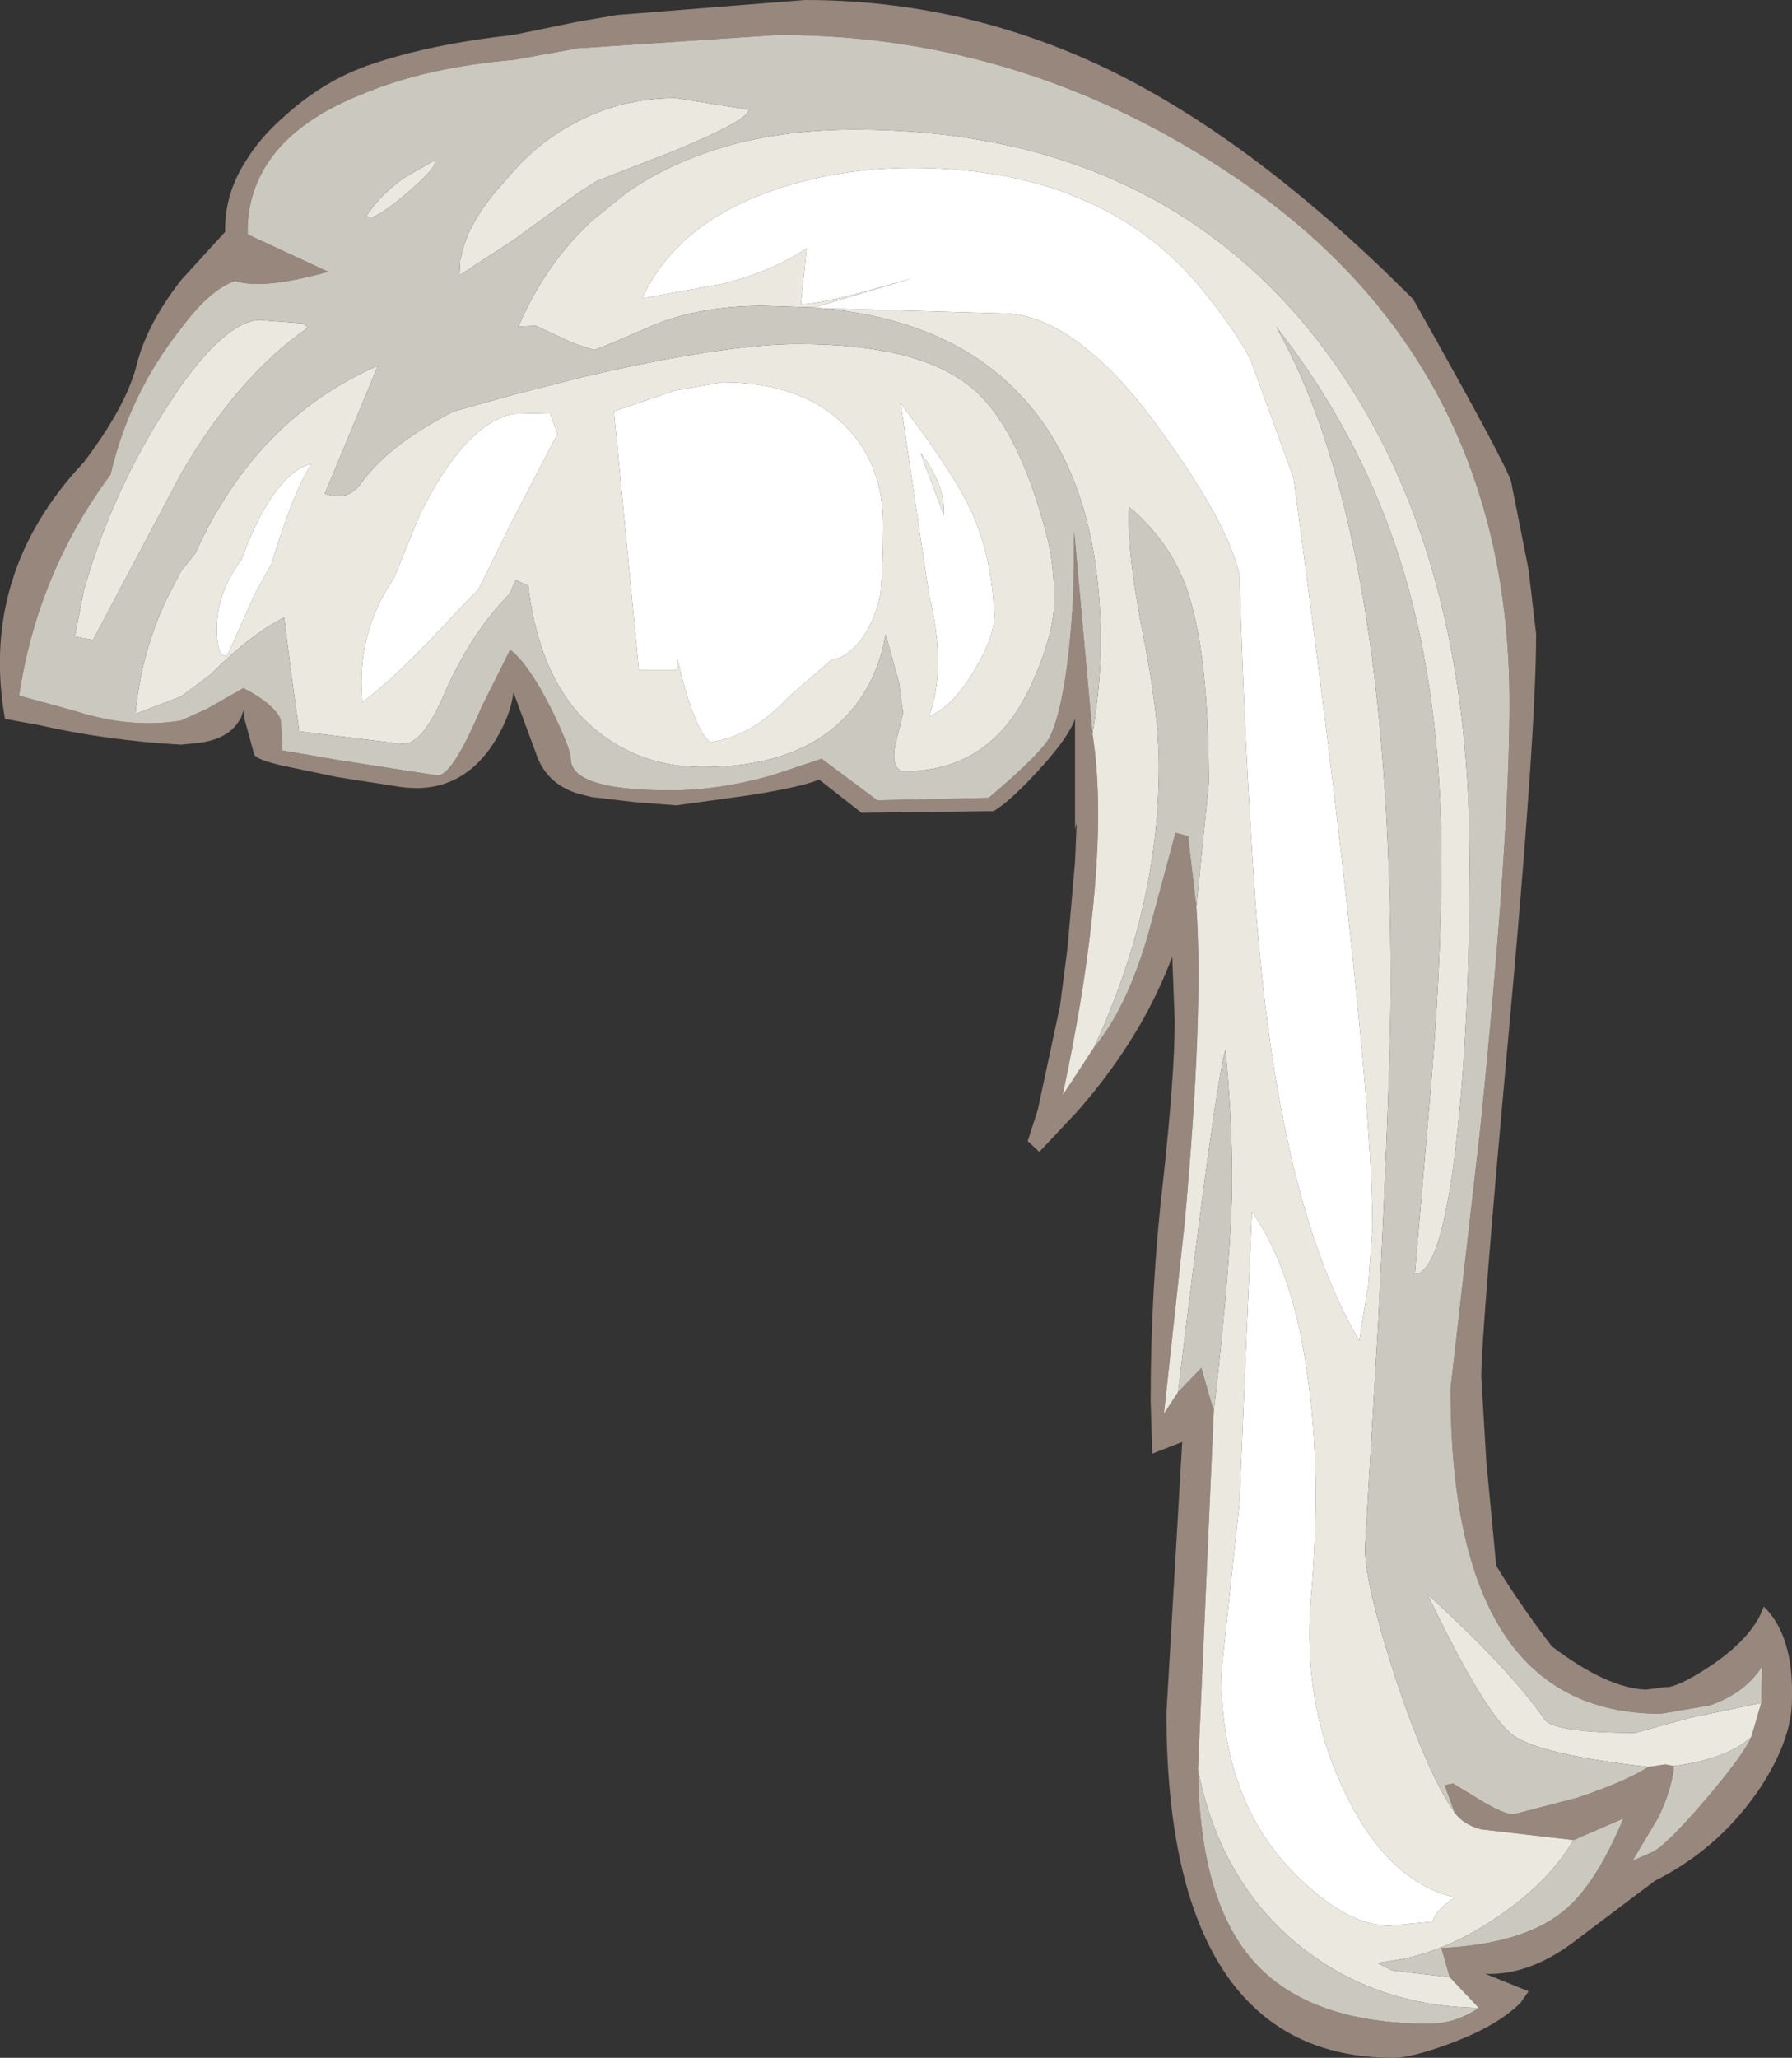 <?xml version="1.0" encoding="UTF-8" standalone="no"?>
<svg xmlns:ffdec="https://www.free-decompiler.com/flash" xmlns:xlink="http://www.w3.org/1999/xlink" ffdec:objectType="shape" height="123.8px" width="107.85px" xmlns="http://www.w3.org/2000/svg">
  <rect width="100%" height="100%" fill="#333333" stroke="none"/>
  <g transform="matrix(1.0, 0.0, 0.0, 1.0, 59.8, 50.9)">
    <path d="M5.95 -6.75 Q6.65 -2.35 5.9 4.45 5.4 9.15 4.15 15.0 L6.05 12.1 Q7.95 9.85 9.25 5.5 L10.95 -0.8 11.7 -0.6 12.2 3.65 Q12.65 10.0 11.5 22.65 L10.25 34.15 11.1 32.85 12.5 31.4 13.25 34.0 12.3 55.55 Q12.4 63.45 15.65 67.1 19.0 70.85 26.2 70.85 27.8 70.85 29.2 69.9 L27.45 68.05 26.95 66.3 Q31.8 66.05 34.2 64.15 36.2 62.6 37.9 58.5 L34.9 59.8 29.3 59.15 Q28.25 58.85 27.75 58.15 L27.15 56.5 27.65 56.4 29.3 57.4 Q30.7 58.25 31.3 58.25 L35.15 57.25 Q38.1 56.25 39.4 55.4 L40.45 55.25 40.95 55.35 Q40.8 56.8 40.0 58.45 L38.45 61.05 39.7 60.5 Q40.6 60.0 42.9 57.3 45.15 54.65 45.6 53.6 L46.2 51.55 46.25 49.35 Q45.25 50.95 43.1 51.7 L40.15 52.2 Q27.5 52.2 27.5 32.65 L29.3 16.9 Q31.05 -0.4 31.05 -8.6 31.05 -29.05 14.6 -40.2 1.95 -48.8 -12.95 -48.8 L-25.0 -48.0 -28.9 -47.3 Q-34.1 -46.85 -37.85 -45.3 -41.95 -43.7 -43.65 -41.15 -44.95 -39.2 -44.9 -36.8 L-40.05 -34.55 Q-44.0 -33.45 -45.65 -34.0 -47.15 -33.5 -48.9 -31.15 -52.0 -27.25 -53.15 -22.35 -57.55 -16.4 -58.65 -9.05 L-55.2 -8.1 Q-51.9 -7.05 -48.9 -7.55 L-47.35 -8.25 -45.15 -9.5 Q-43.4 -8.6 -42.95 -7.7 L-42.9 -7.55 -42.8 -5.75 -39.3 -5.15 -33.5 -4.25 Q-32.6 -4.15 -30.8 -8.4 L-29.1 -11.8 -28.9 -11.65 Q-27.85 -10.7 -26.6 -8.2 -25.45 -5.85 -25.45 -5.25 -25.45 -4.75 -25.0 -4.35 -23.8 -3.35 -19.45 -3.35 -16.55 -3.35 -13.35 -4.25 L-10.35 -5.25 -7.0 -2.75 -0.3 -2.9 Q2.9 -5.6 3.4 -6.6 4.45 -8.85 4.8 -15.2 L4.85 -18.9 5.95 -6.75 M4.9 -7.65 Q4.55 -6.65 3.1 -5.0 1.1 -2.75 0.0 -2.1 L-7.95 -2.0 -10.5 -4.0 Q-11.55 -3.55 -14.75 -3.05 L-19.1 -2.45 -21.65 -2.65 -24.2 -2.95 -25.0 -3.15 Q-26.95 -3.75 -27.55 -5.6 L-28.9 -9.25 Q-29.1 -7.65 -30.25 -5.95 -32.25 -3.1 -35.65 -3.55 L-39.5 -4.15 -42.85 -4.85 Q-44.35 -5.2 -44.5 -5.5 L-45.1 -7.7 -45.15 -8.15 -45.3 -7.7 -45.5 -7.4 Q-46.2 -6.4 -47.9 -6.2 L-48.9 -6.1 Q-53.4 -6.35 -57.55 -7.3 L-59.5 -7.65 Q-61.05 -16.4 -54.75 -23.1 -52.25 -26.4 -51.6 -28.85 -51.0 -31.35 -48.9 -34.05 L-46.25 -36.95 Q-46.3 -39.25 -44.95 -41.3 -44.15 -42.6 -42.8 -43.8 -40.3 -46.1 -37.4 -47.05 -33.85 -48.25 -28.9 -48.8 L-25.0 -49.6 -22.65 -50.0 -11.35 -50.9 Q-1.75 -50.9 6.95 -46.7 15.85 -42.35 25.25 -32.9 30.95 -22.8 31.15 -21.9 L32.2 -16.6 32.65 -12.75 Q32.65 -6.8 31.0 11.25 29.35 29.35 29.35 31.95 L29.65 37.0 30.25 43.3 Q31.65 45.6 33.6 48.15 36.9 50.65 39.25 50.75 L40.4 50.6 40.6 50.6 Q41.5 50.45 43.4 49.15 45.75 47.5 46.35 45.75 48.15 47.5 48.05 51.3 48.05 53.9 45.9 57.0 43.5 60.4 39.8 62.25 L35.15 65.75 Q32.35 67.95 29.6 67.85 L32.2 68.9 31.7 69.6 Q30.3 71.0 27.45 72.05 25.15 72.9 24.05 72.9 17.25 72.9 13.8 67.6 10.4 62.35 10.4 52.15 L11.35 35.85 9.55 36.55 9.45 33.35 Q9.45 26.55 10.2 20.15 10.9 13.7 10.9 10.55 L10.75 6.65 Q9.15 10.95 5.9 14.95 L5.1 15.9 2.75 18.4 2.05 17.75 2.65 15.9 4.0 9.6 4.45 6.1 4.9 0.95 5.0 -1.4 4.9 -1.0 4.9 -7.65" fill="#97877d" fill-rule="evenodd" stroke="none"/>
    <path d="M-10.25 -32.35 L0.5 -32.05 Q3.1 -32.05 5.9 -29.65 7.95 -27.95 10.05 -25.0 14.1 -19.45 14.8 -16.3 15.1 -6.0 15.75 3.25 17.05 21.35 22.0 29.75 L22.55 26.4 22.8 22.95 Q22.8 13.05 18.05 -22.15 L15.45 -29.3 Q14.65 -30.85 12.7 -33.3 9.9 -36.8 5.9 -38.65 L4.35 -39.3 Q0.25 -40.8 -4.9 -40.8 -9.25 -40.8 -13.15 -39.5 L-13.7 -39.3 Q-19.2 -37.25 -21.15 -32.95 L-16.2 -33.85 Q-13.3 -34.6 -11.25 -35.95 L-11.6 -32.6 Q-10.35 -32.6 -6.35 -33.75 -2.2 -34.95 -10.8 -32.4 L-13.85 -32.5 Q-17.95 -32.5 -20.9 -31.15 -23.9 -29.85 -24.05 -29.85 L-25.0 -30.15 -25.4 -30.3 -27.55 -31.3 -28.6 -31.25 Q-27.2 -34.5 -25.0 -36.8 L-24.2 -37.6 -22.1 -39.3 Q-16.6 -43.1 -8.35 -43.1 9.5 -43.1 19.4 -30.55 28.65 -18.75 28.65 0.8 28.65 10.75 27.85 17.75 26.95 25.7 25.35 25.75 L26.2 15.85 Q26.95 7.45 26.95 0.85 26.95 -9.0 24.65 -16.6 22.25 -24.55 17.0 -31.25 23.9 -19.1 23.9 8.35 23.9 13.55 23.15 28.6 L22.35 42.25 Q22.35 44.35 24.15 49.95 26.1 55.8 27.75 58.15 28.25 58.85 29.3 59.15 L34.9 59.8 Q33.5 62.2 30.65 64.2 27.7 66.3 24.65 66.95 L23.1 67.2 24.0 67.65 27.45 68.05 29.2 69.9 Q22.95 69.8 18.4 66.15 13.6 62.25 12.3 55.55 L13.25 34.0 Q14.35 24.4 14.35 20.05 14.35 16.35 13.95 12.25 13.3 14.55 11.1 32.85 L10.25 34.15 11.5 22.65 Q12.65 10.0 12.2 3.65 L12.95 -3.75 Q12.95 -11.6 11.65 -15.4 10.65 -18.3 8.15 -20.4 8.0 -17.95 8.9 -13.2 9.95 -8.05 9.95 -4.8 9.95 3.7 6.05 12.1 L4.15 15.0 Q5.4 9.15 5.9 4.45 6.65 -2.35 5.95 -6.75 6.45 -9.8 6.45 -12.2 6.45 -15.5 5.9 -18.3 4.75 -24.05 1.25 -27.5 -2.9 -31.65 -10.25 -32.35 M46.2 51.55 L45.6 53.6 Q44.2 54.9 40.95 55.35 L40.45 55.25 39.4 55.4 Q32.75 54.65 31.2 53.45 29.5 52.1 26.1 45.0 31.1 49.55 33.2 52.6 33.95 53.35 38.6 53.35 L41.9 52.45 46.2 51.55 M3.65 -15.2 Q3.75 -13.0 2.35 -9.9 -0.05 -4.4 -5.55 -4.5 -6.2 -4.85 -5.9 -6.15 L-5.45 -8.0 -5.7 -9.85 -6.5 -12.75 Q-7.05 -9.45 -9.35 -7.35 -12.25 -4.75 -17.5 -4.75 -20.8 -4.75 -23.3 -6.5 -24.25 -7.15 -25.0 -8.0 -27.3 -10.6 -27.95 -15.2 L-28.0 -15.65 -28.75 -16.0 -28.9 -15.7 -29.1 -15.2 Q-31.5 -12.8 -33.15 -8.95 -34.45 -6.0 -35.65 -6.15 L-41.8 -6.9 -41.9 -7.7 -42.25 -10.2 -42.7 -13.75 Q-44.7 -12.75 -47.15 -10.3 L-48.9 -9.0 -51.65 -7.95 Q-51.3 -11.7 -49.7 -15.0 L-48.9 -16.55 -48.05 -17.6 Q-44.4 -25.7 -37.05 -28.9 L-40.25 -21.2 Q-38.85 -20.7 -38.05 -21.85 -36.4 -24.15 -32.5 -26.15 L-28.9 -27.15 -25.0 -28.15 -23.05 -28.6 Q-15.75 -30.2 -11.75 -30.2 -4.5 -30.2 -1.35 -27.6 1.45 -25.3 3.15 -18.85 3.6 -17.25 3.65 -15.2 M-44.2 -31.65 L-41.6 -31.45 -41.25 -31.2 Q-45.5 -28.25 -48.9 -22.4 L-54.2 -12.4 -55.3 -12.6 -54.75 -15.4 Q-52.85 -22.05 -48.9 -27.7 -46.15 -31.55 -44.2 -31.65 M-45.25 -17.25 Q-46.75 -15.25 -46.75 -13.1 -46.75 -11.7 -46.4 -11.5 L-46.15 -11.4 -44.45 -15.2 -43.45 -17.0 Q-42.2 -21.2 -41.05 -23.0 -43.1 -22.5 -44.9 -18.2 L-45.25 -17.25 M-14.75 -44.3 Q-14.7 -43.7 -19.15 -41.85 L-23.9 -40.0 -25.0 -39.3 -28.9 -36.45 -32.05 -34.4 -32.15 -34.35 -32.1 -35.25 -32.05 -35.45 Q-31.7 -37.3 -29.95 -39.4 L-28.9 -40.6 Q-27.15 -42.55 -25.0 -43.6 -22.35 -45.0 -19.1 -45.0 L-14.75 -44.3 M-19.2 -27.4 L-22.85 -26.15 -21.35 -10.6 -19.05 -10.6 -19.05 -11.3 Q-18.0 -6.9 -17.05 -6.25 -14.5 -6.6 -12.3 -9.0 L-9.7 -11.25 Q-8.9 -11.25 -7.95 -12.45 -7.15 -13.55 -6.8 -15.2 -6.65 -17.1 -6.65 -19.35 -6.65 -22.95 -8.9 -25.25 -11.5 -27.9 -16.35 -27.9 L-19.2 -27.4 M-37.75 -37.9 Q-36.9 -39.2 -35.55 -40.15 L-35.4 -40.25 -33.65 -41.25 Q-33.45 -41.0 -34.5 -40.0 L-35.4 -39.2 Q-37.4 -37.5 -37.75 -37.9 M-28.9 -26.0 Q-31.85 -25.4 -34.55 -19.9 L-36.1 -16.1 Q-38.05 -13.25 -38.05 -9.8 L-38.0 -8.65 Q-36.05 -10.05 -32.4 -14.0 L-31.0 -15.45 -28.9 -19.7 -26.25 -24.8 -26.7 -26.05 -28.9 -26.0 M-0.05 -15.2 Q-0.4 -18.5 -1.75 -20.95 -2.8 -22.95 -5.6 -26.65 L-3.9 -15.2 Q-2.8 -10.65 -3.9 -7.8 -2.5 -8.35 -1.2 -10.5 0.05 -12.55 0.05 -13.95 L-0.05 -15.2 M-4.4 -23.65 Q-2.9 -21.75 -3.0 -19.9 L-4.4 -23.65 M14.8 39.5 L13.7 49.75 Q13.7 57.3 18.0 61.7 21.15 64.95 23.85 64.95 L26.45 64.7 Q26.45 64.15 27.75 63.25 23.75 62.3 21.2 57.05 18.55 51.7 19.1 45.2 19.75 37.8 18.9 31.95 18.05 25.55 15.55 22.0 L15.25 28.8 14.8 39.5" fill="#ebe8e0" fill-rule="evenodd" stroke="none"/>
    <path d="M-10.8 -32.4 L-10.25 -32.35 Q-2.9 -31.65 1.25 -27.5 4.75 -24.05 5.9 -18.3 6.45 -15.5 6.45 -12.2 6.45 -9.8 5.95 -6.75 L4.85 -18.9 4.8 -15.2 Q4.45 -8.85 3.4 -6.6 2.9 -5.6 -0.3 -2.9 L-7.0 -2.75 -10.35 -5.25 -13.35 -4.25 Q-16.55 -3.35 -19.45 -3.35 -23.8 -3.35 -25.0 -4.35 -25.45 -4.75 -25.45 -5.25 -25.45 -5.85 -26.6 -8.2 -27.85 -10.7 -28.9 -11.65 L-29.1 -11.8 -30.8 -8.4 Q-32.6 -4.15 -33.5 -4.25 L-39.3 -5.15 -42.8 -5.75 -42.9 -7.55 -42.95 -7.7 Q-43.4 -8.6 -45.15 -9.5 L-47.35 -8.25 -48.9 -7.55 Q-51.9 -7.05 -55.2 -8.1 L-58.65 -9.05 Q-57.55 -16.4 -53.15 -22.35 -52.0 -27.25 -48.9 -31.15 -47.15 -33.5 -45.65 -34.0 -44.0 -33.45 -40.05 -34.55 L-44.9 -36.8 Q-44.95 -39.2 -43.65 -41.15 -41.95 -43.7 -37.85 -45.3 -34.1 -46.85 -28.9 -47.3 L-25.0 -48.0 -12.95 -48.8 Q1.95 -48.8 14.6 -40.2 31.05 -29.05 31.05 -8.6 31.05 -0.4 29.3 16.9 L27.5 32.65 Q27.5 52.2 40.15 52.2 L43.1 51.7 Q45.25 50.95 46.25 49.35 L46.2 51.55 41.9 52.45 38.6 53.35 Q33.95 53.35 33.2 52.6 31.1 49.55 26.1 45.0 29.5 52.1 31.2 53.45 32.75 54.65 39.4 55.4 38.1 56.25 35.15 57.25 L31.3 58.25 Q30.7 58.25 29.3 57.4 L27.65 56.4 27.15 56.5 27.75 58.15 Q26.1 55.8 24.15 49.95 22.35 44.35 22.35 42.25 L23.15 28.6 Q23.9 13.55 23.9 8.35 23.9 -19.1 17.0 -31.25 22.25 -24.55 24.65 -16.6 26.95 -9.0 26.95 0.85 26.95 7.45 26.2 15.85 L25.35 25.75 Q26.95 25.7 27.85 17.75 28.65 10.75 28.65 0.8 28.65 -18.75 19.4 -30.55 9.5 -43.1 -8.35 -43.1 -16.6 -43.1 -22.1 -39.3 L-24.2 -37.6 -25.0 -36.8 Q-27.2 -34.5 -28.6 -31.25 L-27.55 -31.3 -25.4 -30.3 -25.0 -30.15 -24.05 -29.85 Q-23.9 -29.85 -20.9 -31.15 -17.95 -32.5 -13.85 -32.5 L-10.8 -32.4 M6.05 12.1 Q9.95 3.7 9.95 -4.8 9.95 -8.05 8.9 -13.2 8.0 -17.95 8.15 -20.4 10.65 -18.3 11.65 -15.4 12.95 -11.6 12.95 -3.75 L12.2 3.65 11.7 -0.6 10.95 -0.8 9.25 5.5 Q7.95 9.85 6.05 12.1 M11.1 32.85 Q13.3 14.55 13.95 12.25 14.35 16.35 14.35 20.05 14.35 24.4 13.25 34.0 L12.5 31.4 11.1 32.85 M12.3 55.55 Q13.6 62.25 18.4 66.15 22.95 69.8 29.2 69.9 27.8 70.85 26.2 70.85 19.0 70.85 15.65 67.1 12.4 63.45 12.3 55.55 M27.45 68.05 L24.0 67.65 23.1 67.2 24.65 66.95 Q27.7 66.3 30.65 64.2 33.5 62.2 34.9 59.8 L37.9 58.5 Q36.2 62.6 34.2 64.15 31.8 66.05 26.95 66.3 L27.45 68.05 M45.6 53.6 Q45.15 54.65 42.9 57.3 40.6 60.0 39.7 60.5 L38.45 61.05 40.0 58.45 Q40.8 56.8 40.95 55.35 44.2 54.9 45.6 53.6 M3.65 -15.2 Q3.6 -17.25 3.15 -18.85 1.45 -25.3 -1.35 -27.6 -4.5 -30.2 -11.75 -30.2 -15.75 -30.2 -23.05 -28.6 L-25.0 -28.15 -28.9 -27.15 -32.5 -26.15 Q-36.4 -24.15 -38.05 -21.85 -38.85 -20.7 -40.25 -21.2 L-37.05 -28.9 Q-44.4 -25.7 -48.05 -17.6 L-48.9 -16.55 -49.7 -15.0 Q-51.3 -11.7 -51.65 -7.95 L-48.9 -9.0 -47.15 -10.3 Q-44.7 -12.75 -42.7 -13.75 L-42.25 -10.2 -41.9 -7.7 -41.8 -6.9 -35.65 -6.15 Q-34.45 -6.0 -33.15 -8.95 -31.5 -12.8 -29.1 -15.2 L-28.9 -15.7 -28.75 -16.0 -28.0 -15.65 -27.95 -15.2 Q-27.3 -10.6 -25.0 -8.0 -24.25 -7.15 -23.3 -6.5 -20.8 -4.75 -17.5 -4.75 -12.25 -4.75 -9.35 -7.35 -7.05 -9.45 -6.5 -12.75 L-5.7 -9.85 -5.45 -8.0 -5.9 -6.15 Q-6.2 -4.85 -5.55 -4.5 -0.05 -4.4 2.35 -9.9 3.75 -13.0 3.65 -15.2 M-44.2 -31.65 Q-46.15 -31.55 -48.9 -27.7 -52.85 -22.05 -54.75 -15.4 L-55.3 -12.6 -54.2 -12.4 -48.9 -22.4 Q-45.5 -28.25 -41.25 -31.2 L-41.6 -31.45 -44.2 -31.65 M-14.75 -44.3 L-19.1 -45.0 Q-22.35 -45.0 -25.0 -43.6 -27.15 -42.55 -28.9 -40.6 L-29.95 -39.4 Q-31.7 -37.3 -32.05 -35.45 L-32.1 -35.25 -32.15 -34.35 -32.05 -34.4 -28.9 -36.45 -25.0 -39.3 -23.9 -40.0 -19.15 -41.85 Q-14.7 -43.7 -14.75 -44.3 M-37.75 -37.9 Q-37.4 -37.5 -35.4 -39.2 L-34.5 -40.0 Q-33.45 -41.0 -33.65 -41.25 L-35.4 -40.25 -35.55 -40.15 Q-36.9 -39.2 -37.75 -37.9" fill="#cbc8c0" fill-rule="evenodd" stroke="none"/>
    <path d="M-10.8 -32.4 Q-2.2 -34.95 -6.35 -33.75 -10.35 -32.6 -11.6 -32.6 L-11.25 -35.95 Q-13.3 -34.6 -16.2 -33.85 L-21.15 -32.95 Q-19.2 -37.25 -13.7 -39.3 L-13.15 -39.5 Q-9.25 -40.8 -4.9 -40.8 0.25 -40.8 4.35 -39.3 L5.9 -38.65 Q9.9 -36.8 12.7 -33.3 14.65 -30.85 15.45 -29.3 L18.05 -22.15 Q22.8 13.05 22.8 22.95 L22.55 26.4 22.0 29.75 Q17.05 21.35 15.75 3.25 15.1 -6.0 14.8 -16.3 14.1 -19.45 10.05 -25.0 7.95 -27.95 5.9 -29.65 3.1 -32.05 0.5 -32.05 L-10.25 -32.35 -10.8 -32.4 M-45.25 -17.25 L-44.9 -18.2 Q-43.1 -22.5 -41.05 -23.0 -42.2 -21.2 -43.45 -17.0 L-44.45 -15.2 -46.15 -11.4 -46.4 -11.5 Q-46.75 -11.7 -46.75 -13.1 -46.75 -15.25 -45.25 -17.25 M-19.2 -27.4 L-16.35 -27.9 Q-11.5 -27.9 -8.9 -25.25 -6.65 -22.95 -6.65 -19.35 -6.65 -17.1 -6.8 -15.2 -7.15 -13.55 -7.95 -12.45 -8.9 -11.25 -9.7 -11.25 L-12.3 -9.0 Q-14.5 -6.6 -17.05 -6.25 -18.0 -6.9 -19.05 -11.3 L-19.05 -10.6 -21.35 -10.6 -22.85 -26.15 -19.2 -27.4 M-28.9 -26.0 L-26.7 -26.05 -26.25 -24.8 -28.9 -19.7 -31.0 -15.45 -32.4 -14.0 Q-36.05 -10.05 -38.0 -8.65 L-38.05 -9.8 Q-38.05 -13.25 -36.1 -16.1 L-34.55 -19.9 Q-31.85 -25.4 -28.9 -26.0 M-0.05 -15.2 L0.05 -13.95 Q0.05 -12.55 -1.2 -10.5 -2.5 -8.35 -3.9 -7.8 -2.8 -10.65 -3.9 -15.2 L-5.6 -26.65 Q-2.8 -22.95 -1.75 -20.95 -0.4 -18.5 -0.05 -15.2 M14.8 39.5 L15.25 28.8 15.55 22.0 Q18.05 25.55 18.9 31.95 19.75 37.8 19.1 45.2 18.55 51.7 21.2 57.05 23.75 62.3 27.75 63.25 26.45 64.15 26.45 64.7 L23.85 64.95 Q21.15 64.95 18.0 61.7 13.7 57.3 13.7 49.75 L14.8 39.5 M-4.4 -23.65 L-3.0 -19.9 Q-2.9 -21.75 -4.4 -23.65" fill="#ffffff" fill-rule="evenodd" stroke="none"/>
  </g>
</svg>
